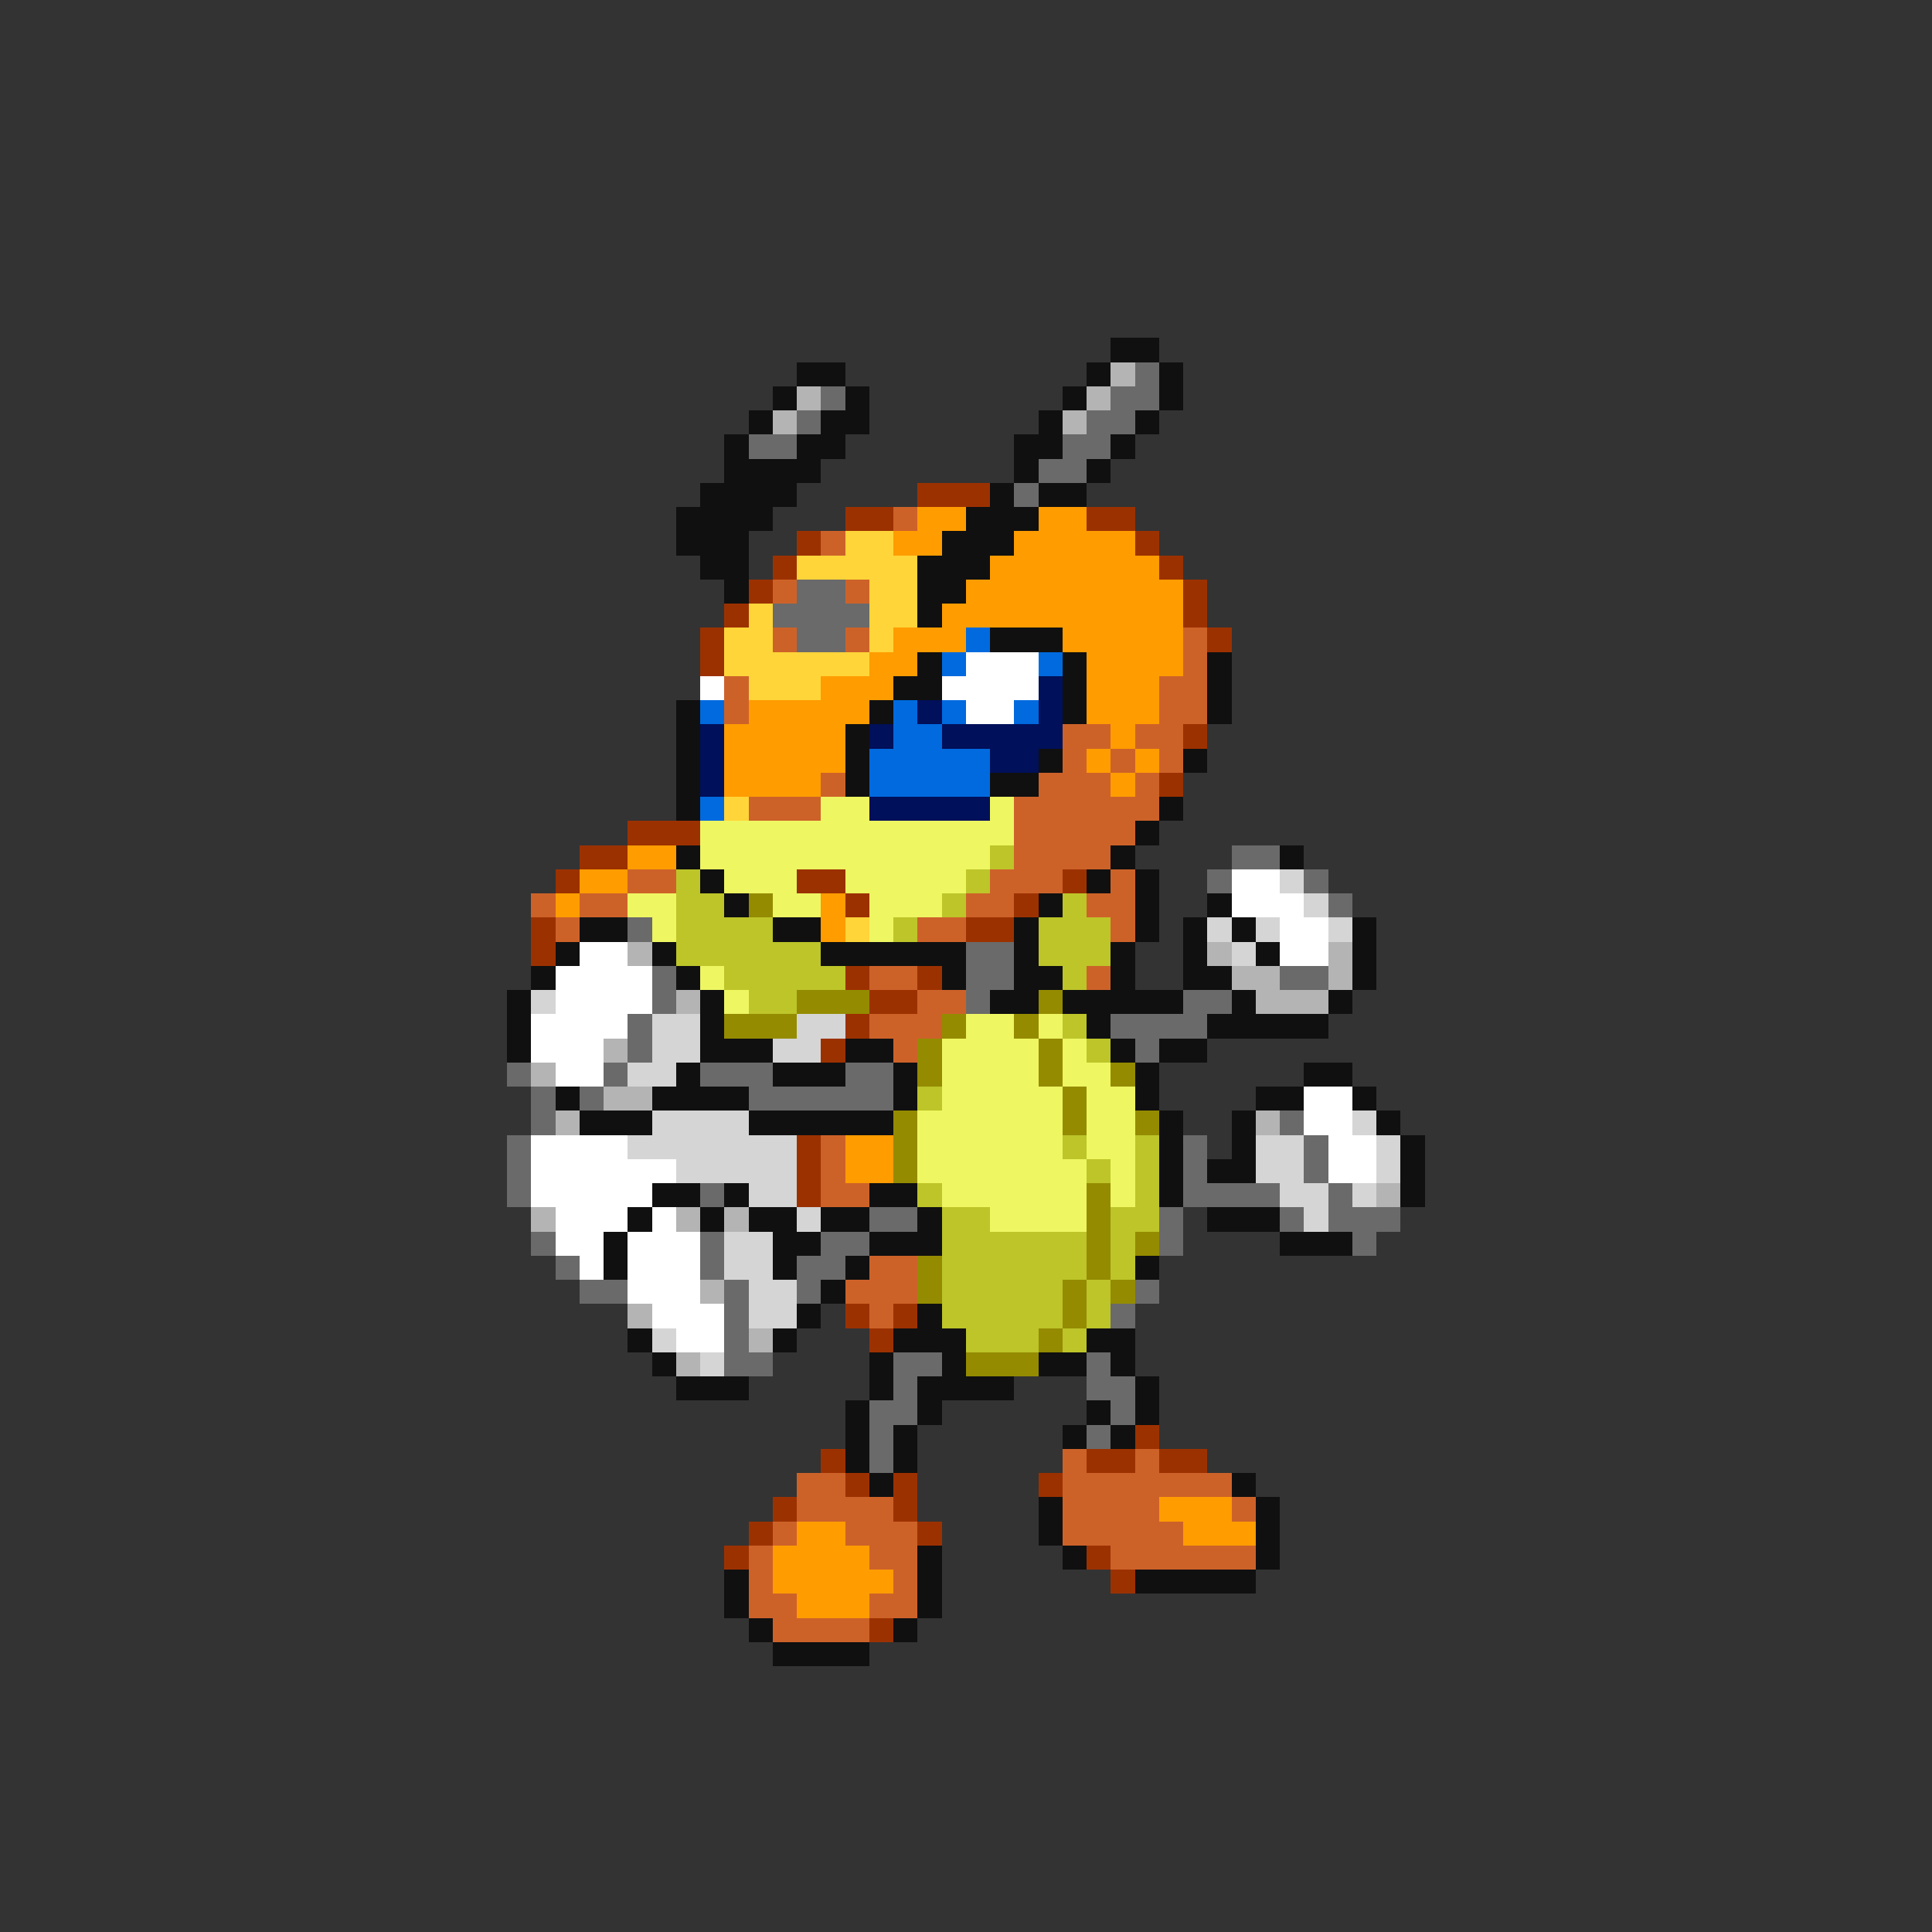 <svg xmlns="http://www.w3.org/2000/svg" viewBox="0 -0.5 80 80" shape-rendering="crispEdges">
<rect x="0" y="-0.5" width="80" height="80" fill="#333333" stroke="none"/>
<path stroke="#101010" d="M46 14h2M33 15h2M45 15h1M48 15h1M32 16h1M35 16h1M44 16h1M48 16h1M31 17h1M34 17h2M43 17h1M47 17h1M30 18h1M33 18h2M42 18h2M46 18h1M30 19h4M42 19h1M45 19h1M29 20h4M41 20h1M43 20h2M28 21h4M40 21h3M28 22h3M39 22h3M29 23h2M38 23h3M30 24h1M38 24h2M38 25h1M41 26h3M38 27h1M44 27h1M50 27h1M37 28h2M44 28h1M50 28h1M28 29h1M36 29h1M44 29h1M50 29h1M28 30h1M35 30h1M28 31h1M35 31h1M43 31h1M49 31h1M28 32h1M35 32h1M41 32h2M28 33h1M48 33h1M47 34h1M28 35h1M46 35h1M53 35h1M29 36h1M45 36h1M47 36h1M30 37h1M43 37h1M47 37h1M50 37h1M24 38h2M32 38h2M42 38h1M47 38h1M49 38h1M51 38h1M56 38h1M23 39h1M27 39h1M34 39h6M42 39h1M46 39h1M49 39h1M52 39h1M56 39h1M22 40h1M28 40h1M39 40h1M42 40h2M46 40h1M49 40h2M56 40h1M21 41h1M29 41h1M41 41h2M44 41h5M51 41h1M55 41h1M21 42h1M29 42h1M45 42h1M50 42h5M21 43h1M29 43h3M35 43h2M46 43h1M48 43h2M28 44h1M32 44h3M37 44h1M47 44h1M54 44h2M23 45h1M27 45h4M37 45h1M47 45h1M52 45h2M56 45h1M24 46h3M31 46h6M48 46h1M51 46h1M57 46h1M48 47h1M51 47h1M58 47h1M48 48h1M50 48h2M58 48h1M27 49h2M30 49h1M36 49h2M48 49h1M58 49h1M26 50h1M29 50h1M31 50h2M34 50h2M38 50h1M50 50h3M25 51h1M32 51h2M36 51h3M53 51h3M25 52h1M32 52h1M35 52h1M47 52h1M34 53h1M33 54h1M38 54h1M26 55h1M32 55h1M37 55h3M45 55h2M27 56h1M36 56h1M39 56h1M43 56h2M46 56h1M28 57h3M36 57h1M38 57h4M47 57h1M35 58h1M38 58h1M45 58h1M47 58h1M35 59h1M37 59h1M44 59h1M46 59h1M35 60h1M37 60h1M36 61h1M51 61h1M43 62h1M52 62h1M43 63h1M52 63h1M38 64h1M44 64h1M52 64h1M30 65h1M38 65h1M47 65h5M30 66h1M38 66h1M31 67h1M37 67h1M32 68h4" />
<path stroke="#b4b4b4" d="M46 15h1M33 16h1M45 16h1M32 17h1M44 17h1M26 39h1M50 39h1M55 39h1M51 40h2M55 40h1M28 41h1M52 41h3M25 43h1M22 44h1M25 45h2M23 46h1M52 46h1M57 49h1M22 50h1M28 50h1M30 50h1M29 53h1M26 54h1M31 55h1M28 56h1" />
<path stroke="#6a6a6a" d="M47 15h1M34 16h1M46 16h2M33 17h1M45 17h2M31 18h2M44 18h2M43 19h2M42 20h1M33 24h2M32 25h4M33 26h2M51 35h2M50 36h1M54 36h1M55 37h1M26 38h1M40 39h2M27 40h1M40 40h2M53 40h2M27 41h1M40 41h1M49 41h2M26 42h1M46 42h4M26 43h1M47 43h1M21 44h1M25 44h1M29 44h3M35 44h2M22 45h1M24 45h1M31 45h6M22 46h1M53 46h1M21 47h1M49 47h1M54 47h1M21 48h1M49 48h1M54 48h1M21 49h1M29 49h1M49 49h4M55 49h1M36 50h2M48 50h1M53 50h1M55 50h3M22 51h1M29 51h1M34 51h2M48 51h1M56 51h1M23 52h1M29 52h1M33 52h2M24 53h2M30 53h1M33 53h1M47 53h1M30 54h1M46 54h1M30 55h1M30 56h2M37 56h2M45 56h1M37 57h1M45 57h2M36 58h2M46 58h1M36 59h1M45 59h1M36 60h1" />
<path stroke="#9c3100" d="M38 20h3M35 21h2M45 21h2M33 22h1M47 22h1M32 23h1M48 23h1M31 24h1M49 24h1M30 25h1M49 25h1M29 26h1M50 26h1M29 27h1M49 30h1M48 32h1M26 34h3M24 35h2M23 36h1M33 36h2M44 36h1M35 37h1M42 37h1M22 38h1M40 38h2M22 39h1M35 40h1M38 40h1M36 41h2M35 42h1M34 43h1M33 47h1M33 48h1M33 49h1M35 54h1M37 54h1M36 55h1M47 59h1M34 60h1M45 60h2M48 60h2M35 61h1M37 61h1M43 61h1M32 62h1M37 62h1M31 63h1M38 63h1M30 64h1M45 64h1M46 65h1M36 67h1" />
<path stroke="#cd6229" d="M37 21h1M34 22h1M32 24h1M35 24h1M32 26h1M35 26h1M49 26h1M49 27h1M30 28h1M48 28h2M30 29h1M48 29h2M44 30h2M47 30h2M44 31h1M46 31h1M48 31h1M34 32h1M43 32h3M47 32h1M31 33h3M42 33h6M42 34h5M42 35h4M26 36h2M41 36h3M46 36h1M22 37h1M24 37h2M40 37h2M45 37h2M23 38h1M38 38h2M46 38h1M36 40h2M45 40h1M38 41h2M36 42h3M37 43h1M34 47h1M34 48h1M34 49h2M36 52h2M35 53h3M36 54h1M44 60h1M47 60h1M33 61h2M44 61h7M33 62h4M44 62h4M51 62h1M32 63h1M35 63h3M44 63h5M31 64h1M36 64h2M46 64h6M31 65h1M37 65h1M31 66h2M36 66h2M32 67h4" />
<path stroke="#ff9c00" d="M38 21h2M43 21h2M37 22h2M42 22h5M41 23h7M40 24h9M39 25h10M37 26h3M44 26h5M36 27h2M45 27h4M34 28h3M45 28h3M31 29h5M45 29h3M30 30h5M46 30h1M30 31h5M45 31h1M47 31h1M30 32h4M46 32h1M26 35h2M24 36h2M23 37h1M34 37h1M34 38h1M35 47h2M35 48h2M48 62h3M33 63h2M49 63h3M32 64h4M32 65h5M33 66h3" />
<path stroke="#ffd539" d="M35 22h2M33 23h5M36 24h2M31 25h1M36 25h2M30 26h2M36 26h1M30 27h6M31 28h3M30 33h1M35 38h1" />
<path stroke="#006ade" d="M40 26h1M39 27h1M43 27h1M29 29h1M37 29h1M39 29h1M42 29h1M37 30h2M36 31h5M36 32h5M29 33h1" />
<path stroke="#ffffff" d="M40 27h3M29 28h1M39 28h4M40 29h2M51 36h2M51 37h3M53 38h2M24 39h2M53 39h2M23 40h4M23 41h4M22 42h4M22 43h3M23 44h2M54 45h2M54 46h2M22 47h4M55 47h2M22 48h6M55 48h2M22 49h5M23 50h3M27 50h1M23 51h2M26 51h3M24 52h1M26 52h3M26 53h3M27 54h3M28 55h2" />
<path stroke="#00105a" d="M43 28h1M38 29h1M43 29h1M29 30h1M36 30h1M39 30h5M29 31h1M41 31h2M29 32h1M36 33h5" />
<path stroke="#eef662" d="M34 33h2M41 33h1M29 34h13M29 35h12M30 36h3M35 36h5M26 37h2M32 37h2M36 37h3M27 38h1M36 38h1M29 40h1M30 41h1M40 42h2M43 42h1M39 43h4M44 43h1M39 44h4M44 44h2M39 45h5M45 45h2M38 46h6M45 46h2M38 47h6M45 47h2M38 48h7M46 48h1M39 49h6M46 49h1M41 50h4" />
<path stroke="#bdc529" d="M41 35h1M28 36h1M40 36h1M28 37h2M39 37h1M44 37h1M28 38h4M37 38h1M43 38h3M28 39h6M43 39h3M30 40h5M44 40h1M31 41h2M44 42h1M45 43h1M38 45h1M44 47h1M47 47h1M45 48h1M47 48h1M38 49h1M47 49h1M39 50h2M46 50h2M39 51h6M46 51h1M39 52h6M46 52h1M39 53h5M45 53h1M39 54h5M45 54h1M40 55h3M44 55h1" />
<path stroke="#d5d5d5" d="M53 36h1M54 37h1M50 38h1M52 38h1M55 38h1M51 39h1M22 41h1M27 42h2M33 42h2M27 43h2M32 43h2M26 44h2M27 46h4M56 46h1M26 47h7M52 47h2M57 47h1M28 48h5M52 48h2M57 48h1M31 49h2M53 49h2M56 49h1M33 50h1M54 50h1M30 51h2M30 52h2M31 53h2M31 54h2M27 55h1M29 56h1" />
<path stroke="#948b00" d="M31 37h1M33 41h3M43 41h1M30 42h3M39 42h1M42 42h1M38 43h1M43 43h1M38 44h1M43 44h1M46 44h1M44 45h1M37 46h1M44 46h1M47 46h1M37 47h1M37 48h1M45 49h1M45 50h1M45 51h1M47 51h1M38 52h1M45 52h1M38 53h1M44 53h1M46 53h1M44 54h1M43 55h1M40 56h3" />
</svg>